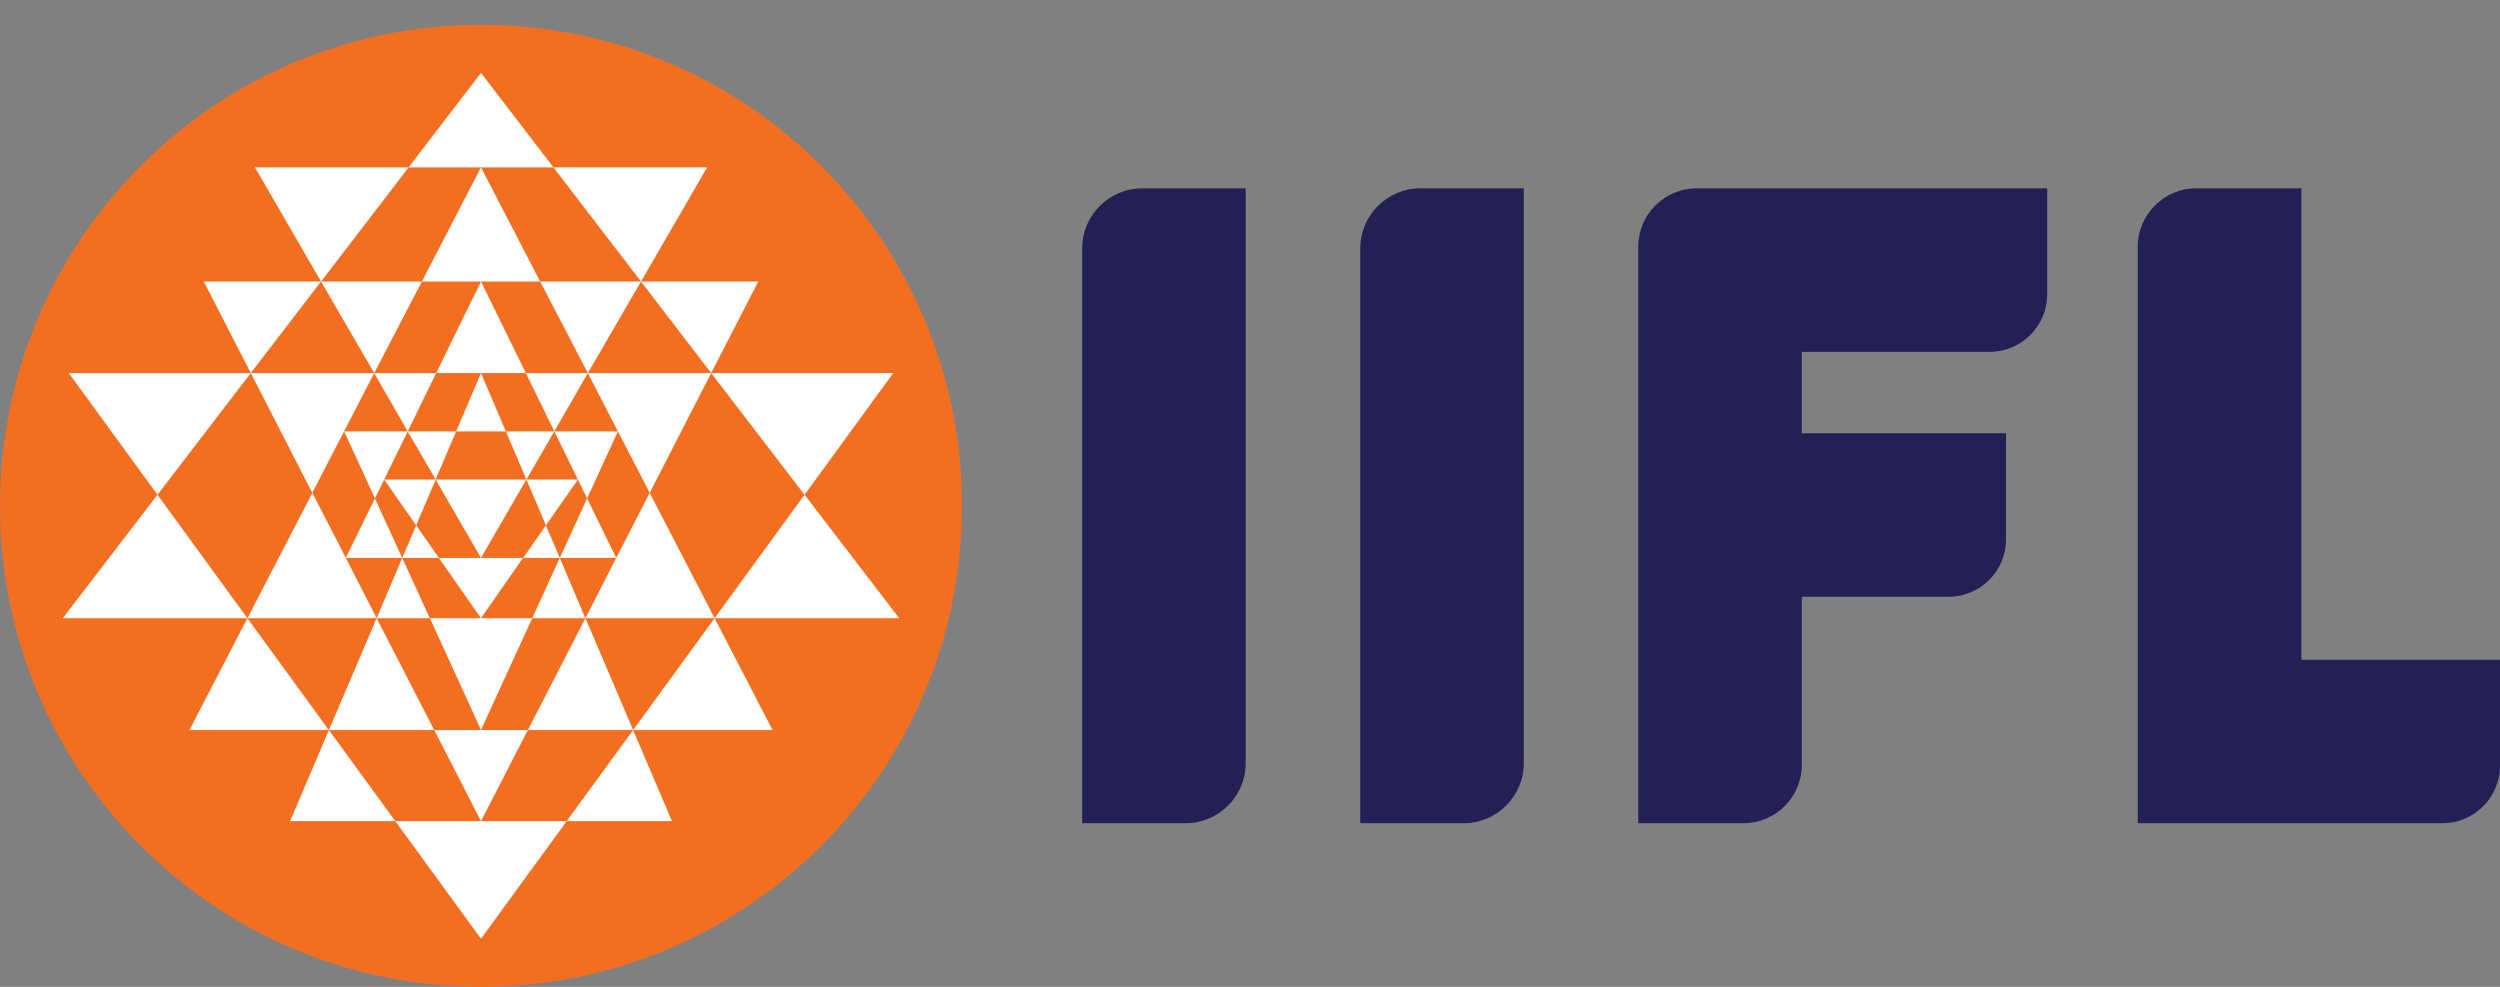 <svg width="76" height="30" viewBox="0 0 76 30" fill="none" xmlns="http://www.w3.org/2000/svg">
<rect x="0" y="0" width="76" height="30" fill="#808080" stroke="none"/>
<path fill-rule="evenodd" clip-rule="evenodd" d="M14.623 0.754C22.7 0.754 29.245 7.3 29.245 15.377C29.245 23.453 22.7 29.999 14.623 29.999C6.546 29.999 0 23.453 0 15.377C0 7.3 6.546 0.754 14.623 0.754Z" fill="#F26F21"/>
<path fill-rule="evenodd" clip-rule="evenodd" d="M14.622 28.538L17.227 24.963H15.453H14.948H14.622H14.414H13.792H12.017L14.622 28.538ZM14.622 24.963L14.99 24.247L16.047 22.194H15.134H15.068H14.625H14.228H14.115H13.202L14.622 24.963ZM14.622 11.341H14.968H15.985L15.163 9.662L14.622 8.559L13.26 11.341H14.352H14.622ZM14.622 8.559H14.844H14.979H16.421L14.622 5.088L12.824 8.559H14.268H14.343H14.622ZM14.622 5.088H15.225H15.697H16.824L14.622 2.217L12.421 5.088H13.745H14.02H14.622ZM20.428 24.963H17.227L19.246 22.194L20.428 24.963ZM27.336 18.793H21.724L24.458 15.041L27.336 18.793ZM21.724 18.793L23.486 22.194H19.248L21.724 18.793ZM21.62 11.341H27.154L24.458 15.041L21.62 11.341ZM21.62 11.341L19.487 8.559H23.051L21.62 11.341ZM16.421 8.559H19.487L17.87 11.341L16.421 8.559ZM19.487 8.559L16.824 5.088H21.496L19.487 8.559ZM14.622 22.192L16.18 18.793H15.163H15.085H14.625H14.19H14.086H13.069L14.27 21.416L14.622 22.192ZM14.622 16.961L14.813 16.631L16 14.578H14.82H14.622H14.405H13.242L14.622 16.961ZM14.622 13.114H14.758H14.919H15.378L14.622 11.341L13.867 13.114H14.381H14.487H14.622ZM16.047 22.194L17.797 18.793L19.248 22.194H16.047ZM17.792 18.793H16.18L17.017 16.961L17.795 18.793H17.792ZM16.596 15.971L17.019 16.961H15.905L16.596 15.971ZM17.848 15.152L18.734 16.961H17.019L17.848 15.152ZM18.785 13.114L17.848 15.152L17.569 14.578L16.851 13.114H18.785ZM19.751 14.983L21.724 18.793H17.799H17.797L18.734 16.961L19.751 14.983ZM21.62 11.341L19.751 14.983L17.87 11.341H21.62ZM16.851 13.114L15.985 11.341H17.87L16.851 13.114ZM16.851 13.114L16.003 14.578L15.378 13.114H16.851ZM16.596 15.971L16.003 14.578H17.569L16.596 15.971ZM8.818 24.963H12.017L9.999 22.194L8.818 24.963ZM1.909 18.793H7.52L4.787 15.041L1.909 18.793ZM7.52 18.793L5.759 22.194H9.997L7.52 18.793ZM7.624 11.341H2.091L4.787 15.041L7.624 11.341ZM7.624 11.341L9.758 8.559H6.196L7.624 11.341ZM12.824 8.559H9.76L11.377 11.341L12.824 8.559ZM9.76 8.559L12.423 5.088H7.751L9.76 8.559ZM14.622 18.793L14.343 18.395L13.342 16.961H14.144H14.252H14.62H14.988H15.898L14.622 18.793ZM13.2 22.194L11.45 18.793L9.999 22.194H13.2ZM11.452 18.793H13.065L12.228 16.961L11.45 18.793H11.452ZM12.651 15.971L12.228 16.961H13.342L12.651 15.971ZM11.397 15.152L10.511 16.961H12.226L11.397 15.152ZM10.462 13.114L11.399 15.152L11.678 14.578L12.396 13.114H10.462ZM9.496 14.983L7.523 18.793H11.448H11.45L10.513 16.961L9.496 14.983ZM7.624 11.341L9.494 14.983L11.375 11.341H7.624ZM12.394 13.114L13.26 11.341H11.375L12.394 13.114ZM12.394 13.114L13.242 14.578L13.867 13.114H12.394ZM12.651 15.971L13.245 14.578H11.678L12.651 15.971Z" fill="white"/>
<path fill-rule="evenodd" clip-rule="evenodd" d="M69.962 5.725H66.763C65.788 5.725 64.988 6.522 64.988 7.497V25.026C68.076 25.026 71.164 25.026 74.252 25.026C75.214 25.026 76 24.239 76 23.28V20.055H69.962V5.725ZM37.869 5.725H34.724C33.72 5.725 32.898 6.546 32.898 7.55V25.026H36.044C37.048 25.026 37.869 24.204 37.869 23.201V5.725ZM51.577 5.725H54.278H54.776H62.235V8.95C62.235 9.911 61.448 10.696 60.487 10.696H54.776V13.172H60.983V16.398C60.983 17.359 60.197 18.143 59.235 18.143H54.776V23.254C54.776 24.229 53.979 25.026 53.002 25.026H49.803V7.499C49.803 6.522 50.6 5.725 51.577 5.725ZM46.323 5.725H43.177C42.174 5.725 41.352 6.546 41.352 7.55V25.026H44.497C45.501 25.026 46.323 24.204 46.323 23.201V5.725Z" fill="#242056"/>
</svg>

